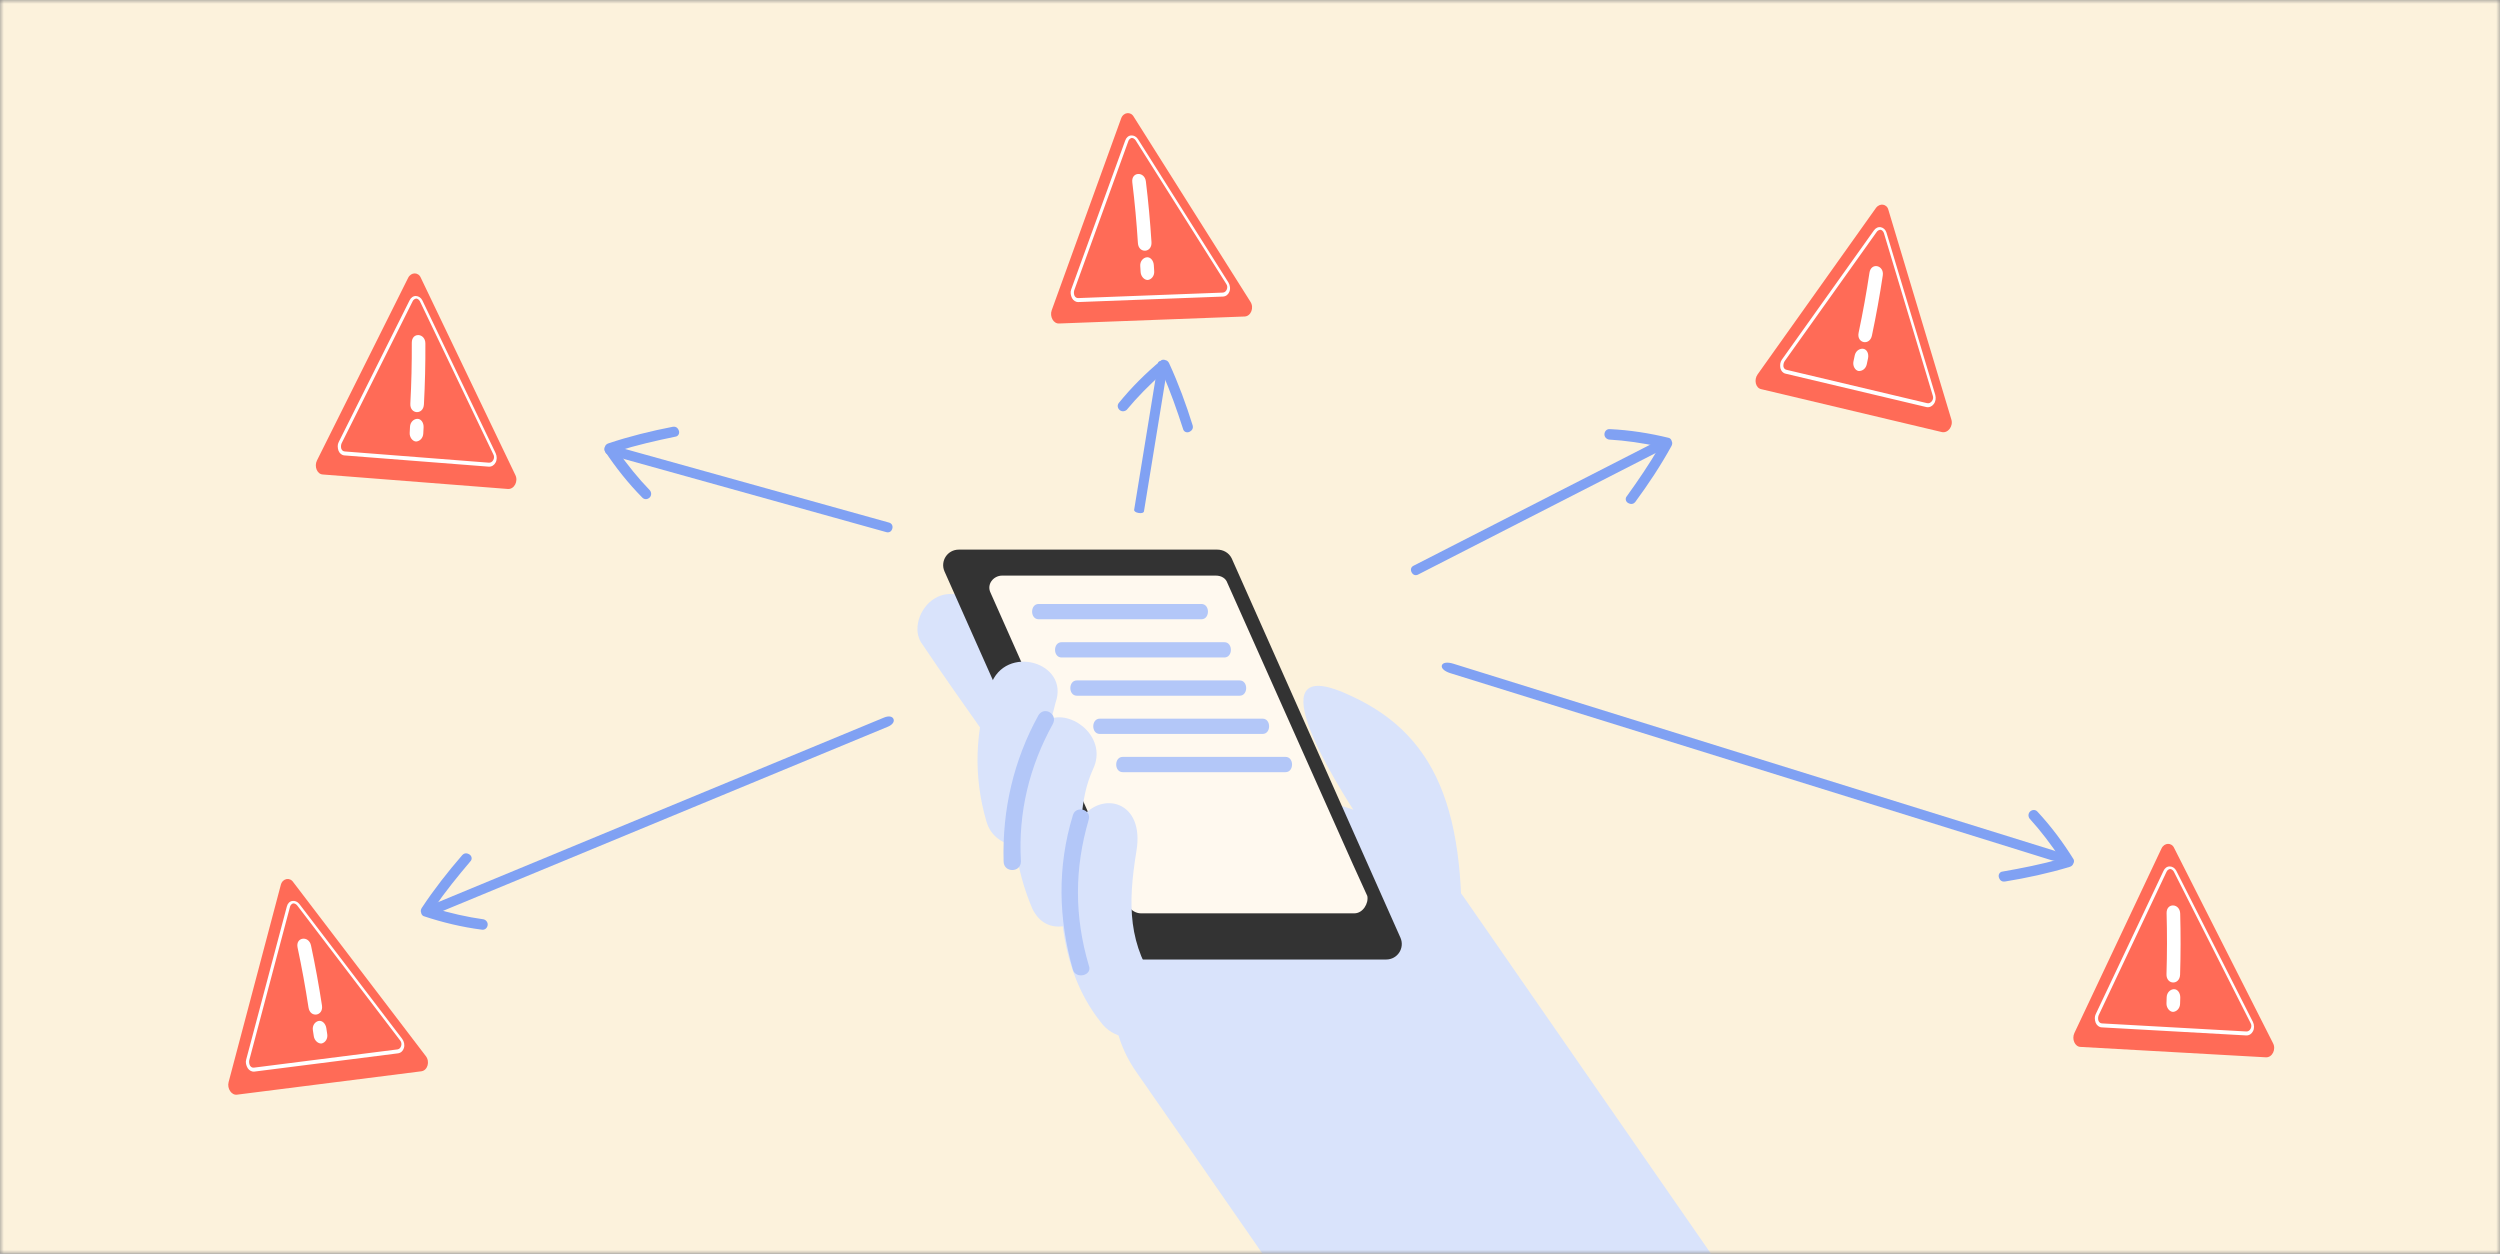 <svg width="327" height="164" viewBox="0 0 327 164" fill="none" xmlns="http://www.w3.org/2000/svg">
<rect x="0" y="0" width="327" height="164" fill="#808080" stroke="none"/>
<mask id="mask0" mask-type="alpha" maskUnits="userSpaceOnUse" x="0" y="0" width="327" height="164">
<rect width="327" height="164" fill="#FCF2DC"/>
</mask>
<g mask="url(#mask0)">
<rect width="327" height="164" fill="#FCF2DC"/>
<path d="M36.732 115.738L29.902 141.538C29.679 142.383 30.287 143.292 31.014 143.181L55.13 140.123C55.934 140 56.267 138.852 55.688 138.129L38.363 115.394C37.905 114.7 36.955 114.893 36.732 115.738Z" fill="#FF6B57"/>
<path d="M52.071 137.775L33.294 140.162C32.95 140.214 32.608 140.028 32.405 139.725C32.195 139.375 32.093 138.962 32.196 138.612L37.517 118.576C37.613 118.18 37.884 117.9 38.228 117.847C38.572 117.795 38.907 117.935 39.148 118.232L52.605 135.881C52.853 136.225 52.962 136.685 52.828 137.087C52.724 137.437 52.454 137.717 52.071 137.775ZM37.921 118.657L32.6 138.694C32.559 138.938 32.595 139.171 32.707 139.393C32.857 139.608 33.024 139.678 33.254 139.643L51.993 137.262C52.223 137.227 52.393 137.058 52.472 136.808C52.551 136.557 52.508 136.277 52.32 136.068L38.863 118.418C38.72 118.249 38.507 118.139 38.316 118.168C38.132 118.244 37.962 118.413 37.921 118.657Z" fill="white"/>
<path d="M40.682 123.674C40.4 122.334 38.633 122.555 38.923 123.942C39.474 126.53 39.949 129.129 40.354 131.786C40.567 133.184 42.327 132.916 42.114 131.517C41.715 128.907 41.234 126.261 40.682 123.674Z" fill="white"/>
<path d="M41.64 133.546C41.188 133.663 40.831 134.147 40.924 134.753L41.045 135.545C41.13 136.105 41.629 136.553 42.088 136.483C42.54 136.367 42.897 135.883 42.804 135.277L42.684 134.485C42.591 133.878 42.13 133.424 41.64 133.546Z" fill="white"/>
<path d="M53.38 36.349L41.46 60.228C41.07 61.01 41.481 62.024 42.216 62.063L66.451 63.959C67.263 64.001 67.822 62.945 67.401 62.12L55.047 36.343C54.739 35.571 53.77 35.567 53.38 36.349Z" fill="#FF6B57"/>
<path d="M63.932 61.039L45.06 59.569C44.712 59.55 44.416 59.299 44.279 58.961C44.144 58.576 44.128 58.15 44.3 57.828L53.573 39.288C53.748 38.919 54.069 38.7 54.417 38.718C54.765 38.737 55.064 38.942 55.24 39.282L64.838 59.293C65.011 59.68 65.025 60.153 64.812 60.519C64.64 60.841 64.318 61.06 63.932 61.039ZM53.952 39.45L44.679 57.99C44.589 58.222 44.577 58.457 44.641 58.697C44.745 58.938 44.895 59.041 45.126 59.053L63.959 60.521C64.191 60.534 64.392 60.403 64.52 60.173C64.649 59.944 64.663 59.661 64.521 59.418L54.923 39.406C54.818 39.212 54.632 39.06 54.438 39.05C54.243 39.087 54.042 39.218 53.952 39.45Z" fill="white"/>
<path d="M55.639 44.922C55.634 43.552 53.859 43.411 53.862 44.828C53.877 47.473 53.815 50.114 53.672 52.799C53.598 54.211 55.375 54.305 55.45 52.893C55.59 50.255 55.654 47.567 55.639 44.922Z" fill="white"/>
<path d="M54.575 54.784C54.109 54.806 53.661 55.208 53.629 55.82L53.587 56.621C53.557 57.186 53.954 57.726 54.418 57.751C54.884 57.728 55.332 57.327 55.364 56.715L55.406 55.914C55.439 55.302 55.08 54.763 54.575 54.784Z" fill="white"/>
<path d="M146.648 15.484L137.565 40.579C137.268 41.401 137.794 42.36 138.528 42.314L162.82 41.398C163.631 41.347 164.065 40.233 163.551 39.462L148.302 15.285C147.907 14.554 146.945 14.662 146.648 15.484Z" fill="#FF6B57"/>
<path d="M159.98 38.79L141.065 39.508C140.718 39.53 140.394 39.315 140.219 38.995C140.04 38.628 139.975 38.207 140.109 37.868L147.179 18.38C147.31 17.994 147.604 17.739 147.952 17.717C148.299 17.695 148.62 17.864 148.834 18.181L160.679 36.95C160.896 37.315 160.964 37.783 160.794 38.172C160.661 38.511 160.367 38.765 159.98 38.79ZM147.574 18.497L140.504 37.985C140.442 38.225 140.456 38.46 140.548 38.691C140.679 38.919 140.84 39.003 141.071 38.988L159.948 38.272C160.18 38.258 160.364 38.104 160.465 37.861C160.566 37.619 160.548 37.337 160.379 37.111L148.534 18.342C148.406 18.161 148.204 18.032 148.011 18.044C147.821 18.103 147.637 18.257 147.574 18.497Z" fill="white"/>
<path d="M149.882 23.737C149.719 22.377 147.939 22.442 148.105 23.849C148.426 26.475 148.669 29.106 148.838 31.789C148.927 33.201 150.703 33.089 150.614 31.677C150.448 29.041 150.202 26.363 149.882 23.737Z" fill="white"/>
<path d="M149.964 33.657C149.503 33.733 149.105 34.183 149.143 34.795L149.194 35.595C149.229 36.16 149.687 36.651 150.15 36.622C150.611 36.545 151.009 36.095 150.97 35.483L150.92 34.683C150.881 34.071 150.463 33.578 149.964 33.657Z" fill="white"/>
<path d="M217.17 57.487L184.881 74.003C184.558 74.168 184.461 74.51 184.638 74.857C184.816 75.204 185.15 75.325 185.473 75.16L217.761 58.644C218.085 58.478 218.182 58.137 218.005 57.79C217.827 57.443 217.493 57.322 217.17 57.487Z" fill="#80A1F3"/>
<path d="M218.293 57.277C215.788 56.661 213.169 56.249 210.552 56.128C210.174 56.102 209.886 56.395 209.861 56.773C209.835 57.151 210.128 57.439 210.449 57.495C212.629 57.62 214.841 57.948 217.054 58.422C215.738 60.701 214.275 62.836 212.783 64.913C212.553 65.176 212.615 65.583 212.937 65.783C213.141 65.897 213.403 65.982 213.635 65.864C213.693 65.834 213.808 65.775 213.894 65.658C215.617 63.317 217.222 60.891 218.623 58.349C218.737 58.145 218.764 57.912 218.675 57.739C218.615 57.478 218.468 57.334 218.293 57.277Z" fill="#80A1F3"/>
<path d="M151.484 47.445L148.348 66.674C148.316 66.866 148.552 67.037 148.937 67.099C149.322 67.162 149.599 67.075 149.631 66.883L152.767 47.654C152.798 47.462 152.563 47.292 152.178 47.229C151.793 47.166 151.516 47.253 151.484 47.445Z" fill="#80A1F3"/>
<path d="M151.862 47.146C149.881 48.798 147.997 50.663 146.348 52.699C146.103 52.988 146.169 53.394 146.458 53.639C146.747 53.883 147.153 53.818 147.387 53.593C148.781 51.91 150.356 50.324 152.05 48.823C153.105 51.233 153.957 53.677 154.746 56.109C154.822 56.451 155.185 56.642 155.538 56.502C155.751 56.405 155.975 56.244 156.016 55.988C156.027 55.923 156.048 55.795 156.005 55.656C155.14 52.882 154.137 50.151 152.921 47.516C152.824 47.303 152.653 47.143 152.46 47.112C152.214 47.006 152.011 47.039 151.862 47.146Z" fill="#80A1F3"/>
<path d="M79.579 59.468L115.932 69.604C116.296 69.706 116.609 69.523 116.713 69.147C116.818 68.772 116.645 68.454 116.281 68.352L79.928 58.216C79.564 58.114 79.251 58.297 79.146 58.672C79.041 59.048 79.214 59.366 79.579 59.468Z" fill="#80A1F3"/>
<path d="M79.107 58.998C80.531 61.149 82.177 63.228 84.019 65.09C84.279 65.365 84.69 65.345 84.965 65.084C85.24 64.824 85.219 64.413 85.022 64.156C83.503 62.585 82.1 60.845 80.794 58.997C83.306 58.213 85.828 57.635 88.333 57.119C88.681 57.081 88.911 56.74 88.81 56.375C88.737 56.152 88.602 55.912 88.352 55.842C88.289 55.825 88.164 55.79 88.021 55.818C85.168 56.371 82.343 57.068 79.591 57.987C79.368 58.06 79.191 58.212 79.138 58.4C79.006 58.633 79.016 58.838 79.107 58.998Z" fill="#80A1F3"/>
<path d="M56.918 119.567L116.131 95.056C116.724 94.811 117.02 94.407 116.871 94.047C116.722 93.686 116.227 93.61 115.634 93.855L56.421 118.367C55.828 118.612 55.532 119.016 55.681 119.376C55.83 119.736 56.325 119.813 56.918 119.567Z" fill="#80A1F3"/>
<path d="M55.419 119.836C57.867 120.652 60.444 121.273 63.043 121.603C63.417 121.659 63.728 121.39 63.784 121.015C63.84 120.641 63.57 120.33 63.256 120.249C61.092 119.949 58.914 119.445 56.746 118.795C58.241 116.629 59.87 114.618 61.524 112.668C61.774 112.423 61.745 112.013 61.441 111.788C61.246 111.657 60.992 111.552 60.751 111.651C60.691 111.676 60.571 111.726 60.476 111.836C58.572 114.03 56.777 116.321 55.177 118.741C55.046 118.936 55.001 119.166 55.075 119.346C55.115 119.611 55.249 119.766 55.419 119.836Z" fill="#80A1F3"/>
<path d="M268.627 111.247L190.101 86.814C189.315 86.569 188.713 86.654 188.597 87.026C188.481 87.398 188.929 87.81 189.715 88.055L268.241 112.488C269.027 112.732 269.629 112.647 269.745 112.275C269.86 111.903 269.413 111.492 268.627 111.247Z" fill="#80A1F3"/>
<path d="M271.222 112.395C269.863 110.202 268.278 108.076 266.493 106.159C266.241 105.877 265.83 105.885 265.547 106.137C265.264 106.39 265.273 106.801 265.463 107.064C266.934 108.679 268.285 110.46 269.536 112.346C267.001 113.055 264.463 113.558 261.944 113.999C261.595 114.027 261.355 114.36 261.445 114.729C261.511 114.953 261.639 115.197 261.887 115.275C261.949 115.294 262.074 115.333 262.217 115.309C265.085 114.84 267.929 114.228 270.708 113.391C270.932 113.325 271.114 113.178 271.172 112.992C271.312 112.763 271.307 112.557 271.222 112.395Z" fill="#80A1F3"/>
<path d="M245.36 27.221L229.894 48.971C229.387 49.684 229.637 50.748 230.357 50.9L254.008 56.518C254.803 56.686 255.519 55.729 255.231 54.848L247.007 27.472C246.822 26.662 245.866 26.508 245.36 27.221Z" fill="#FF6B57"/>
<path d="M251.97 53.245L233.552 48.876C233.212 48.804 232.957 48.509 232.874 48.154C232.801 47.753 232.85 47.33 233.07 47.039L245.097 30.154C245.326 29.817 245.678 29.65 246.019 29.722C246.359 29.794 246.623 30.042 246.744 30.405L253.135 51.659C253.247 52.068 253.187 52.538 252.92 52.867C252.7 53.158 252.349 53.325 251.97 53.245ZM245.446 30.372L233.419 47.257C233.295 47.472 233.246 47.703 233.273 47.95C233.338 48.204 233.47 48.328 233.697 48.376L252.077 52.737C252.304 52.785 252.523 52.687 252.685 52.48C252.847 52.273 252.906 51.996 252.803 51.734L246.412 30.48C246.338 30.271 246.178 30.093 245.988 30.053C245.789 30.059 245.571 30.157 245.446 30.372Z" fill="white"/>
<path d="M246.267 36.039C246.474 34.685 244.742 34.272 244.526 35.672C244.132 38.288 243.662 40.888 243.107 43.518C242.815 44.902 244.557 45.27 244.849 43.885C245.394 41.301 245.873 38.655 246.267 36.039Z" fill="white"/>
<path d="M243.692 45.618C243.228 45.569 242.724 45.896 242.597 46.496L242.432 47.28C242.315 47.834 242.624 48.429 243.079 48.525C243.543 48.575 244.047 48.248 244.173 47.648L244.339 46.863C244.465 46.264 244.194 45.676 243.692 45.618Z" fill="white"/>
<path d="M282.723 110.983L271.331 135.118C270.958 135.909 271.392 136.913 272.127 136.936L296.398 138.298C297.21 138.323 297.746 137.255 297.307 136.439L284.389 110.94C284.064 110.175 283.096 110.193 282.723 110.983Z" fill="#FF6B57"/>
<path d="M293.815 135.435L274.916 134.38C274.568 134.369 274.265 134.124 274.121 133.789C273.978 133.407 273.952 132.982 274.117 132.657L282.981 113.917C283.147 113.544 283.464 113.318 283.812 113.329C284.16 113.34 284.464 113.538 284.647 113.874L294.683 133.669C294.864 134.052 294.888 134.525 294.683 134.896C294.518 135.221 294.202 135.447 293.815 135.435ZM283.363 114.07L274.499 132.81C274.415 133.044 274.408 133.279 274.478 133.517C274.586 133.757 274.738 133.856 274.97 133.863L293.831 134.917C294.063 134.924 294.261 134.789 294.384 134.556C294.507 134.324 294.516 134.042 294.369 133.801L284.333 114.006C284.223 113.814 284.034 113.666 283.84 113.66C283.646 113.701 283.448 113.837 283.363 114.07Z" fill="white"/>
<path d="M285.17 119.504C285.135 118.134 283.357 118.032 283.391 119.449C283.464 122.093 283.46 124.735 283.377 127.422C283.333 128.836 285.112 128.891 285.156 127.477C285.238 124.837 285.243 122.148 285.17 119.504Z" fill="white"/>
<path d="M284.323 129.387C283.857 129.42 283.419 129.831 283.4 130.444L283.375 131.245C283.357 131.81 283.767 132.342 284.231 132.356C284.697 132.324 285.135 131.913 285.154 131.3L285.179 130.498C285.198 129.886 284.827 129.355 284.323 129.387Z" fill="white"/>
<path d="M136.369 91.523L128.251 79.819C126.93 77.931 124.287 76.987 122.21 78.308C120.322 79.441 119.19 82.462 120.7 84.35C123.343 88.314 126.175 92.279 128.818 96.054C130.139 97.942 132.782 98.886 134.859 97.565C136.747 96.432 137.691 93.6 136.369 91.523Z" fill="#D9E3FB"/>
<path d="M252.473 205.362L191.495 117.387C183.944 106.626 171.106 100.774 158.646 107.381C148.074 113.045 141.089 129.469 148.64 140.23C169.029 169.492 189.23 198.943 209.619 228.205C217.17 238.966 230.008 244.818 242.467 238.211C253.04 232.736 259.836 216.311 252.473 205.362Z" fill="#D9E3FB"/>
<path d="M181.3 125.505H147.508C146.752 125.505 145.997 125.128 145.62 124.372L123.532 74.722C122.965 73.4 123.909 71.89 125.419 71.89H159.212C159.967 71.89 160.723 72.267 161.1 73.022L183.188 122.673C183.755 123.995 182.811 125.505 181.3 125.505Z" fill="#333333"/>
<path d="M177.147 119.464H149.207C148.64 119.464 147.885 119.087 147.696 118.52L144.676 111.535L129.573 77.553C129.006 76.421 129.95 75.288 131.083 75.288H159.024C159.779 75.288 160.345 75.666 160.534 76.232L176.958 113.045L178.846 117.199C179.035 118.143 178.28 119.464 177.147 119.464Z" fill="#FFF9EF"/>
<path d="M157.145 79H135.855C134.715 79 134.715 81 135.855 81H157.145C158.285 81 158.285 79 157.145 79Z" fill="#B3C7F8"/>
<path d="M160.145 84H138.855C137.715 84 137.715 86 138.855 86H160.145C161.285 86 161.285 84 160.145 84Z" fill="#B3C7F8"/>
<path d="M162.145 89H140.855C139.715 89 139.715 91 140.855 91H162.145C163.285 91 163.285 89 162.145 89Z" fill="#B3C7F8"/>
<path d="M165.145 94H143.855C142.715 94 142.715 96 143.855 96H165.145C166.285 96 166.285 94 165.145 94Z" fill="#B3C7F8"/>
<path d="M168.145 99H146.855C145.715 99 145.715 101 146.855 101H168.145C169.285 101 169.285 99 168.145 99Z" fill="#B3C7F8"/>
<path d="M190.929 128.148C192.25 107.382 188.663 96.432 176.581 90.957C164.499 85.293 172.994 100.208 179.602 109.836C186.775 120.408 184.132 130.98 184.132 130.98L190.929 128.148Z" fill="#D9E3FB"/>
<path d="M151.661 129.281C147.508 123.617 147.508 118.331 148.64 111.346C149.773 104.739 144.109 103.417 141.466 107.004C141.655 104.739 142.033 102.662 142.977 100.585C144.865 96.621 140.522 93.034 137.502 93.978C137.691 93.412 137.879 92.656 138.068 91.901C139.956 86.615 131.461 84.161 129.573 89.636C127.496 95.488 127.307 101.529 129.006 107.382C129.573 109.458 131.272 110.402 132.782 110.591C133.16 113.423 133.915 116.255 135.048 118.898C135.992 120.786 137.502 121.352 139.012 121.163C139.579 125.694 141.089 130.036 143.921 133.623C147.319 138.343 155.059 134.001 151.661 129.281Z" fill="#D9E3FB"/>
<path d="M142.41 126.261C140.523 119.842 140.523 113.612 142.41 107.193C142.788 105.872 140.711 105.305 140.334 106.627C138.257 113.423 138.446 120.219 140.334 126.827C140.711 128.148 142.977 127.582 142.41 126.261Z" fill="#B3C7F8"/>
<path d="M135.803 93.6C132.593 99.453 131.083 105.871 131.272 112.668C131.272 114.178 133.537 114.178 133.537 112.668C133.16 106.249 134.67 100.208 137.691 94.733C138.446 93.412 136.558 92.279 135.803 93.6Z" fill="#B3C7F8"/>
</g>
</svg>
